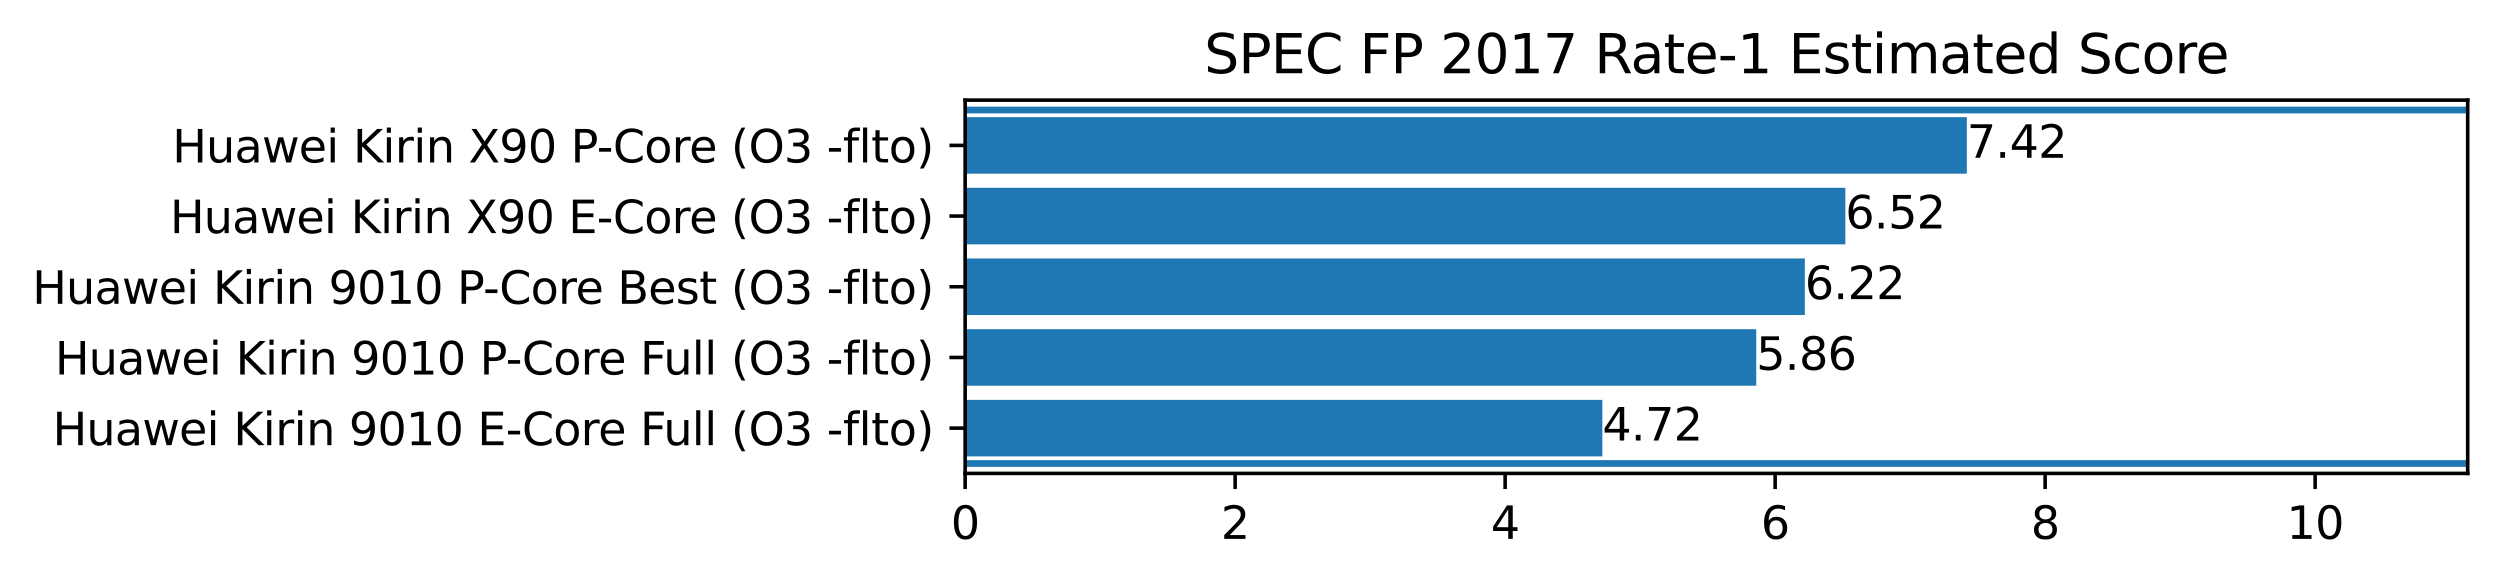 <?xml version="1.0" encoding="utf-8" standalone="no"?>
<!DOCTYPE svg PUBLIC "-//W3C//DTD SVG 1.1//EN"
  "http://www.w3.org/Graphics/SVG/1.1/DTD/svg11.dtd">
<svg xmlns:xlink="http://www.w3.org/1999/xlink" width="557.056pt" height="129.356pt" viewBox="0 0 557.056 129.356" xmlns="http://www.w3.org/2000/svg" version="1.1">
 <defs>
  <style type="text/css">*{stroke-linejoin: round; stroke-linecap: butt}</style>
 </defs>
 <g id="figure_1">
  <g id="patch_1">
   <path d="M 0 129.356 
L 557.056 129.356 
L 557.056 0 
L 0 0 
z
" style="fill: #ffffff"/>
  </g>
  <g id="axes_1">
   <g id="patch_2">
    <path d="M 215.056 105.478 
L 549.856 105.478 
L 549.856 22.318 
L 215.056 22.318 
z
" style="fill: #ffffff"/>
   </g>
   <g id="patch_3">
    <path d="M 215.056 101.698 
L 357.038 101.698 
L 357.038 89.098 
L 215.056 89.098 
z
" clip-path="url(#pf2cf6e28e8)" style="fill: #1f77b4"/>
   </g>
   <g id="patch_4">
    <path d="M 215.056 85.948 
L 391.33 85.948 
L 391.33 73.348 
L 215.056 73.348 
z
" clip-path="url(#pf2cf6e28e8)" style="fill: #1f77b4"/>
   </g>
   <g id="patch_5">
    <path d="M 215.056 70.198 
L 402.159 70.198 
L 402.159 57.598 
L 215.056 57.598 
z
" clip-path="url(#pf2cf6e28e8)" style="fill: #1f77b4"/>
   </g>
   <g id="patch_6">
    <path d="M 215.056 54.448 
L 411.183 54.448 
L 411.183 41.848 
L 215.056 41.848 
z
" clip-path="url(#pf2cf6e28e8)" style="fill: #1f77b4"/>
   </g>
   <g id="patch_7">
    <path d="M 215.056 38.698 
L 438.256 38.698 
L 438.256 26.098 
L 215.056 26.098 
z
" clip-path="url(#pf2cf6e28e8)" style="fill: #1f77b4"/>
   </g>
   <g id="matplotlib.axis_1">
    <g id="xtick_1">
     <g id="line2d_1">
      <defs>
       <path id="m37df8ea4ae" d="M 0 0 
L 0 3.5 
" style="stroke: #000000; stroke-width: 0.8"/>
      </defs>
      <g>
       <use xlink:href="#m37df8ea4ae" x="215.056" y="105.478" style="stroke: #000000; stroke-width: 0.8"/>
      </g>
     </g>
     <g id="text_1">
      <!-- 0 -->
      <g transform="translate(211.875 120.077) scale(0.1 -0.1)">
       <defs>
        <path id="DejaVuSans-30" d="M 2034 4250 
Q 1547 4250 1301 3770 
Q 1056 3291 1056 2328 
Q 1056 1369 1301 889 
Q 1547 409 2034 409 
Q 2525 409 2770 889 
Q 3016 1369 3016 2328 
Q 3016 3291 2770 3770 
Q 2525 4250 2034 4250 
z
M 2034 4750 
Q 2819 4750 3233 4129 
Q 3647 3509 3647 2328 
Q 3647 1150 3233 529 
Q 2819 -91 2034 -91 
Q 1250 -91 836 529 
Q 422 1150 422 2328 
Q 422 3509 836 4129 
Q 1250 4750 2034 4750 
z
" transform="scale(0.016)"/>
       </defs>
       <use xlink:href="#DejaVuSans-30"/>
      </g>
     </g>
    </g>
    <g id="xtick_2">
     <g id="line2d_2">
      <g>
       <use xlink:href="#m37df8ea4ae" x="275.218" y="105.478" style="stroke: #000000; stroke-width: 0.8"/>
      </g>
     </g>
     <g id="text_2">
      <!-- 2 -->
      <g transform="translate(272.037 120.077) scale(0.1 -0.1)">
       <defs>
        <path id="DejaVuSans-32" d="M 1228 531 
L 3431 531 
L 3431 0 
L 469 0 
L 469 531 
Q 828 903 1448 1529 
Q 2069 2156 2228 2338 
Q 2531 2678 2651 2914 
Q 2772 3150 2772 3378 
Q 2772 3750 2511 3984 
Q 2250 4219 1831 4219 
Q 1534 4219 1204 4116 
Q 875 4013 500 3803 
L 500 4441 
Q 881 4594 1212 4672 
Q 1544 4750 1819 4750 
Q 2544 4750 2975 4387 
Q 3406 4025 3406 3419 
Q 3406 3131 3298 2873 
Q 3191 2616 2906 2266 
Q 2828 2175 2409 1742 
Q 1991 1309 1228 531 
z
" transform="scale(0.016)"/>
       </defs>
       <use xlink:href="#DejaVuSans-32"/>
      </g>
     </g>
    </g>
    <g id="xtick_3">
     <g id="line2d_3">
      <g>
       <use xlink:href="#m37df8ea4ae" x="335.38" y="105.478" style="stroke: #000000; stroke-width: 0.8"/>
      </g>
     </g>
     <g id="text_3">
      <!-- 4 -->
      <g transform="translate(332.198 120.077) scale(0.1 -0.1)">
       <defs>
        <path id="DejaVuSans-34" d="M 2419 4116 
L 825 1625 
L 2419 1625 
L 2419 4116 
z
M 2253 4666 
L 3047 4666 
L 3047 1625 
L 3713 1625 
L 3713 1100 
L 3047 1100 
L 3047 0 
L 2419 0 
L 2419 1100 
L 313 1100 
L 313 1709 
L 2253 4666 
z
" transform="scale(0.016)"/>
       </defs>
       <use xlink:href="#DejaVuSans-34"/>
      </g>
     </g>
    </g>
    <g id="xtick_4">
     <g id="line2d_4">
      <g>
       <use xlink:href="#m37df8ea4ae" x="395.541" y="105.478" style="stroke: #000000; stroke-width: 0.8"/>
      </g>
     </g>
     <g id="text_4">
      <!-- 6 -->
      <g transform="translate(392.36 120.077) scale(0.1 -0.1)">
       <defs>
        <path id="DejaVuSans-36" d="M 2113 2584 
Q 1688 2584 1439 2293 
Q 1191 2003 1191 1497 
Q 1191 994 1439 701 
Q 1688 409 2113 409 
Q 2538 409 2786 701 
Q 3034 994 3034 1497 
Q 3034 2003 2786 2293 
Q 2538 2584 2113 2584 
z
M 3366 4563 
L 3366 3988 
Q 3128 4100 2886 4159 
Q 2644 4219 2406 4219 
Q 1781 4219 1451 3797 
Q 1122 3375 1075 2522 
Q 1259 2794 1537 2939 
Q 1816 3084 2150 3084 
Q 2853 3084 3261 2657 
Q 3669 2231 3669 1497 
Q 3669 778 3244 343 
Q 2819 -91 2113 -91 
Q 1303 -91 875 529 
Q 447 1150 447 2328 
Q 447 3434 972 4092 
Q 1497 4750 2381 4750 
Q 2619 4750 2861 4703 
Q 3103 4656 3366 4563 
z
" transform="scale(0.016)"/>
       </defs>
       <use xlink:href="#DejaVuSans-36"/>
      </g>
     </g>
    </g>
    <g id="xtick_5">
     <g id="line2d_5">
      <g>
       <use xlink:href="#m37df8ea4ae" x="455.703" y="105.478" style="stroke: #000000; stroke-width: 0.8"/>
      </g>
     </g>
     <g id="text_5">
      <!-- 8 -->
      <g transform="translate(452.522 120.077) scale(0.1 -0.1)">
       <defs>
        <path id="DejaVuSans-38" d="M 2034 2216 
Q 1584 2216 1326 1975 
Q 1069 1734 1069 1313 
Q 1069 891 1326 650 
Q 1584 409 2034 409 
Q 2484 409 2743 651 
Q 3003 894 3003 1313 
Q 3003 1734 2745 1975 
Q 2488 2216 2034 2216 
z
M 1403 2484 
Q 997 2584 770 2862 
Q 544 3141 544 3541 
Q 544 4100 942 4425 
Q 1341 4750 2034 4750 
Q 2731 4750 3128 4425 
Q 3525 4100 3525 3541 
Q 3525 3141 3298 2862 
Q 3072 2584 2669 2484 
Q 3125 2378 3379 2068 
Q 3634 1759 3634 1313 
Q 3634 634 3220 271 
Q 2806 -91 2034 -91 
Q 1263 -91 848 271 
Q 434 634 434 1313 
Q 434 1759 690 2068 
Q 947 2378 1403 2484 
z
M 1172 3481 
Q 1172 3119 1398 2916 
Q 1625 2713 2034 2713 
Q 2441 2713 2670 2916 
Q 2900 3119 2900 3481 
Q 2900 3844 2670 4047 
Q 2441 4250 2034 4250 
Q 1625 4250 1398 4047 
Q 1172 3844 1172 3481 
z
" transform="scale(0.016)"/>
       </defs>
       <use xlink:href="#DejaVuSans-38"/>
      </g>
     </g>
    </g>
    <g id="xtick_6">
     <g id="line2d_6">
      <g>
       <use xlink:href="#m37df8ea4ae" x="515.865" y="105.478" style="stroke: #000000; stroke-width: 0.8"/>
      </g>
     </g>
     <g id="text_6">
      <!-- 10 -->
      <g transform="translate(509.502 120.077) scale(0.1 -0.1)">
       <defs>
        <path id="DejaVuSans-31" d="M 794 531 
L 1825 531 
L 1825 4091 
L 703 3866 
L 703 4441 
L 1819 4666 
L 2450 4666 
L 2450 531 
L 3481 531 
L 3481 0 
L 794 0 
L 794 531 
z
" transform="scale(0.016)"/>
       </defs>
       <use xlink:href="#DejaVuSans-31"/>
       <use xlink:href="#DejaVuSans-30" transform="translate(63.623 0)"/>
      </g>
     </g>
    </g>
   </g>
   <g id="matplotlib.axis_2">
    <g id="ytick_1">
     <g id="line2d_7">
      <defs>
       <path id="mae83cc0436" d="M 0 0 
L -3.5 0 
" style="stroke: #000000; stroke-width: 0.8"/>
      </defs>
      <g>
       <use xlink:href="#mae83cc0436" x="215.056" y="95.398" style="stroke: #000000; stroke-width: 0.8"/>
      </g>
     </g>
     <g id="text_7">
      <!-- Huawei Kirin 9010 E-Core Full (O3 -flto) -->
      <g transform="translate(11.734 99.197) scale(0.1 -0.1)">
       <defs>
        <path id="DejaVuSans-48" d="M 628 4666 
L 1259 4666 
L 1259 2753 
L 3553 2753 
L 3553 4666 
L 4184 4666 
L 4184 0 
L 3553 0 
L 3553 2222 
L 1259 2222 
L 1259 0 
L 628 0 
L 628 4666 
z
" transform="scale(0.016)"/>
        <path id="DejaVuSans-75" d="M 544 1381 
L 544 3500 
L 1119 3500 
L 1119 1403 
Q 1119 906 1312 657 
Q 1506 409 1894 409 
Q 2359 409 2629 706 
Q 2900 1003 2900 1516 
L 2900 3500 
L 3475 3500 
L 3475 0 
L 2900 0 
L 2900 538 
Q 2691 219 2414 64 
Q 2138 -91 1772 -91 
Q 1169 -91 856 284 
Q 544 659 544 1381 
z
M 1991 3584 
L 1991 3584 
z
" transform="scale(0.016)"/>
        <path id="DejaVuSans-61" d="M 2194 1759 
Q 1497 1759 1228 1600 
Q 959 1441 959 1056 
Q 959 750 1161 570 
Q 1363 391 1709 391 
Q 2188 391 2477 730 
Q 2766 1069 2766 1631 
L 2766 1759 
L 2194 1759 
z
M 3341 1997 
L 3341 0 
L 2766 0 
L 2766 531 
Q 2569 213 2275 61 
Q 1981 -91 1556 -91 
Q 1019 -91 701 211 
Q 384 513 384 1019 
Q 384 1609 779 1909 
Q 1175 2209 1959 2209 
L 2766 2209 
L 2766 2266 
Q 2766 2663 2505 2880 
Q 2244 3097 1772 3097 
Q 1472 3097 1187 3025 
Q 903 2953 641 2809 
L 641 3341 
Q 956 3463 1253 3523 
Q 1550 3584 1831 3584 
Q 2591 3584 2966 3190 
Q 3341 2797 3341 1997 
z
" transform="scale(0.016)"/>
        <path id="DejaVuSans-77" d="M 269 3500 
L 844 3500 
L 1563 769 
L 2278 3500 
L 2956 3500 
L 3675 769 
L 4391 3500 
L 4966 3500 
L 4050 0 
L 3372 0 
L 2619 2869 
L 1863 0 
L 1184 0 
L 269 3500 
z
" transform="scale(0.016)"/>
        <path id="DejaVuSans-65" d="M 3597 1894 
L 3597 1613 
L 953 1613 
Q 991 1019 1311 708 
Q 1631 397 2203 397 
Q 2534 397 2845 478 
Q 3156 559 3463 722 
L 3463 178 
Q 3153 47 2828 -22 
Q 2503 -91 2169 -91 
Q 1331 -91 842 396 
Q 353 884 353 1716 
Q 353 2575 817 3079 
Q 1281 3584 2069 3584 
Q 2775 3584 3186 3129 
Q 3597 2675 3597 1894 
z
M 3022 2063 
Q 3016 2534 2758 2815 
Q 2500 3097 2075 3097 
Q 1594 3097 1305 2825 
Q 1016 2553 972 2059 
L 3022 2063 
z
" transform="scale(0.016)"/>
        <path id="DejaVuSans-69" d="M 603 3500 
L 1178 3500 
L 1178 0 
L 603 0 
L 603 3500 
z
M 603 4863 
L 1178 4863 
L 1178 4134 
L 603 4134 
L 603 4863 
z
" transform="scale(0.016)"/>
        <path id="DejaVuSans-20" transform="scale(0.016)"/>
        <path id="DejaVuSans-4b" d="M 628 4666 
L 1259 4666 
L 1259 2694 
L 3353 4666 
L 4166 4666 
L 1850 2491 
L 4331 0 
L 3500 0 
L 1259 2247 
L 1259 0 
L 628 0 
L 628 4666 
z
" transform="scale(0.016)"/>
        <path id="DejaVuSans-72" d="M 2631 2963 
Q 2534 3019 2420 3045 
Q 2306 3072 2169 3072 
Q 1681 3072 1420 2755 
Q 1159 2438 1159 1844 
L 1159 0 
L 581 0 
L 581 3500 
L 1159 3500 
L 1159 2956 
Q 1341 3275 1631 3429 
Q 1922 3584 2338 3584 
Q 2397 3584 2469 3576 
Q 2541 3569 2628 3553 
L 2631 2963 
z
" transform="scale(0.016)"/>
        <path id="DejaVuSans-6e" d="M 3513 2113 
L 3513 0 
L 2938 0 
L 2938 2094 
Q 2938 2591 2744 2837 
Q 2550 3084 2163 3084 
Q 1697 3084 1428 2787 
Q 1159 2491 1159 1978 
L 1159 0 
L 581 0 
L 581 3500 
L 1159 3500 
L 1159 2956 
Q 1366 3272 1645 3428 
Q 1925 3584 2291 3584 
Q 2894 3584 3203 3211 
Q 3513 2838 3513 2113 
z
" transform="scale(0.016)"/>
        <path id="DejaVuSans-39" d="M 703 97 
L 703 672 
Q 941 559 1184 500 
Q 1428 441 1663 441 
Q 2288 441 2617 861 
Q 2947 1281 2994 2138 
Q 2813 1869 2534 1725 
Q 2256 1581 1919 1581 
Q 1219 1581 811 2004 
Q 403 2428 403 3163 
Q 403 3881 828 4315 
Q 1253 4750 1959 4750 
Q 2769 4750 3195 4129 
Q 3622 3509 3622 2328 
Q 3622 1225 3098 567 
Q 2575 -91 1691 -91 
Q 1453 -91 1209 -44 
Q 966 3 703 97 
z
M 1959 2075 
Q 2384 2075 2632 2365 
Q 2881 2656 2881 3163 
Q 2881 3666 2632 3958 
Q 2384 4250 1959 4250 
Q 1534 4250 1286 3958 
Q 1038 3666 1038 3163 
Q 1038 2656 1286 2365 
Q 1534 2075 1959 2075 
z
" transform="scale(0.016)"/>
        <path id="DejaVuSans-45" d="M 628 4666 
L 3578 4666 
L 3578 4134 
L 1259 4134 
L 1259 2753 
L 3481 2753 
L 3481 2222 
L 1259 2222 
L 1259 531 
L 3634 531 
L 3634 0 
L 628 0 
L 628 4666 
z
" transform="scale(0.016)"/>
        <path id="DejaVuSans-2d" d="M 313 2009 
L 1997 2009 
L 1997 1497 
L 313 1497 
L 313 2009 
z
" transform="scale(0.016)"/>
        <path id="DejaVuSans-43" d="M 4122 4306 
L 4122 3641 
Q 3803 3938 3442 4084 
Q 3081 4231 2675 4231 
Q 1875 4231 1450 3742 
Q 1025 3253 1025 2328 
Q 1025 1406 1450 917 
Q 1875 428 2675 428 
Q 3081 428 3442 575 
Q 3803 722 4122 1019 
L 4122 359 
Q 3791 134 3420 21 
Q 3050 -91 2638 -91 
Q 1578 -91 968 557 
Q 359 1206 359 2328 
Q 359 3453 968 4101 
Q 1578 4750 2638 4750 
Q 3056 4750 3426 4639 
Q 3797 4528 4122 4306 
z
" transform="scale(0.016)"/>
        <path id="DejaVuSans-6f" d="M 1959 3097 
Q 1497 3097 1228 2736 
Q 959 2375 959 1747 
Q 959 1119 1226 758 
Q 1494 397 1959 397 
Q 2419 397 2687 759 
Q 2956 1122 2956 1747 
Q 2956 2369 2687 2733 
Q 2419 3097 1959 3097 
z
M 1959 3584 
Q 2709 3584 3137 3096 
Q 3566 2609 3566 1747 
Q 3566 888 3137 398 
Q 2709 -91 1959 -91 
Q 1206 -91 779 398 
Q 353 888 353 1747 
Q 353 2609 779 3096 
Q 1206 3584 1959 3584 
z
" transform="scale(0.016)"/>
        <path id="DejaVuSans-46" d="M 628 4666 
L 3309 4666 
L 3309 4134 
L 1259 4134 
L 1259 2759 
L 3109 2759 
L 3109 2228 
L 1259 2228 
L 1259 0 
L 628 0 
L 628 4666 
z
" transform="scale(0.016)"/>
        <path id="DejaVuSans-6c" d="M 603 4863 
L 1178 4863 
L 1178 0 
L 603 0 
L 603 4863 
z
" transform="scale(0.016)"/>
        <path id="DejaVuSans-28" d="M 1984 4856 
Q 1566 4138 1362 3434 
Q 1159 2731 1159 2009 
Q 1159 1288 1364 580 
Q 1569 -128 1984 -844 
L 1484 -844 
Q 1016 -109 783 600 
Q 550 1309 550 2009 
Q 550 2706 781 3412 
Q 1013 4119 1484 4856 
L 1984 4856 
z
" transform="scale(0.016)"/>
        <path id="DejaVuSans-4f" d="M 2522 4238 
Q 1834 4238 1429 3725 
Q 1025 3213 1025 2328 
Q 1025 1447 1429 934 
Q 1834 422 2522 422 
Q 3209 422 3611 934 
Q 4013 1447 4013 2328 
Q 4013 3213 3611 3725 
Q 3209 4238 2522 4238 
z
M 2522 4750 
Q 3503 4750 4090 4092 
Q 4678 3434 4678 2328 
Q 4678 1225 4090 567 
Q 3503 -91 2522 -91 
Q 1538 -91 948 565 
Q 359 1222 359 2328 
Q 359 3434 948 4092 
Q 1538 4750 2522 4750 
z
" transform="scale(0.016)"/>
        <path id="DejaVuSans-33" d="M 2597 2516 
Q 3050 2419 3304 2112 
Q 3559 1806 3559 1356 
Q 3559 666 3084 287 
Q 2609 -91 1734 -91 
Q 1441 -91 1130 -33 
Q 819 25 488 141 
L 488 750 
Q 750 597 1062 519 
Q 1375 441 1716 441 
Q 2309 441 2620 675 
Q 2931 909 2931 1356 
Q 2931 1769 2642 2001 
Q 2353 2234 1838 2234 
L 1294 2234 
L 1294 2753 
L 1863 2753 
Q 2328 2753 2575 2939 
Q 2822 3125 2822 3475 
Q 2822 3834 2567 4026 
Q 2313 4219 1838 4219 
Q 1578 4219 1281 4162 
Q 984 4106 628 3988 
L 628 4550 
Q 988 4650 1302 4700 
Q 1616 4750 1894 4750 
Q 2613 4750 3031 4423 
Q 3450 4097 3450 3541 
Q 3450 3153 3228 2886 
Q 3006 2619 2597 2516 
z
" transform="scale(0.016)"/>
        <path id="DejaVuSans-66" d="M 2375 4863 
L 2375 4384 
L 1825 4384 
Q 1516 4384 1395 4259 
Q 1275 4134 1275 3809 
L 1275 3500 
L 2222 3500 
L 2222 3053 
L 1275 3053 
L 1275 0 
L 697 0 
L 697 3053 
L 147 3053 
L 147 3500 
L 697 3500 
L 697 3744 
Q 697 4328 969 4595 
Q 1241 4863 1831 4863 
L 2375 4863 
z
" transform="scale(0.016)"/>
        <path id="DejaVuSans-74" d="M 1172 4494 
L 1172 3500 
L 2356 3500 
L 2356 3053 
L 1172 3053 
L 1172 1153 
Q 1172 725 1289 603 
Q 1406 481 1766 481 
L 2356 481 
L 2356 0 
L 1766 0 
Q 1100 0 847 248 
Q 594 497 594 1153 
L 594 3053 
L 172 3053 
L 172 3500 
L 594 3500 
L 594 4494 
L 1172 4494 
z
" transform="scale(0.016)"/>
        <path id="DejaVuSans-29" d="M 513 4856 
L 1013 4856 
Q 1481 4119 1714 3412 
Q 1947 2706 1947 2009 
Q 1947 1309 1714 600 
Q 1481 -109 1013 -844 
L 513 -844 
Q 928 -128 1133 580 
Q 1338 1288 1338 2009 
Q 1338 2731 1133 3434 
Q 928 4138 513 4856 
z
" transform="scale(0.016)"/>
       </defs>
       <use xlink:href="#DejaVuSans-48"/>
       <use xlink:href="#DejaVuSans-75" transform="translate(75.195 0)"/>
       <use xlink:href="#DejaVuSans-61" transform="translate(138.574 0)"/>
       <use xlink:href="#DejaVuSans-77" transform="translate(199.854 0)"/>
       <use xlink:href="#DejaVuSans-65" transform="translate(281.641 0)"/>
       <use xlink:href="#DejaVuSans-69" transform="translate(343.164 0)"/>
       <use xlink:href="#DejaVuSans-20" transform="translate(370.947 0)"/>
       <use xlink:href="#DejaVuSans-4b" transform="translate(402.734 0)"/>
       <use xlink:href="#DejaVuSans-69" transform="translate(468.311 0)"/>
       <use xlink:href="#DejaVuSans-72" transform="translate(496.094 0)"/>
       <use xlink:href="#DejaVuSans-69" transform="translate(537.207 0)"/>
       <use xlink:href="#DejaVuSans-6e" transform="translate(564.99 0)"/>
       <use xlink:href="#DejaVuSans-20" transform="translate(628.369 0)"/>
       <use xlink:href="#DejaVuSans-39" transform="translate(660.156 0)"/>
       <use xlink:href="#DejaVuSans-30" transform="translate(723.779 0)"/>
       <use xlink:href="#DejaVuSans-31" transform="translate(787.402 0)"/>
       <use xlink:href="#DejaVuSans-30" transform="translate(851.025 0)"/>
       <use xlink:href="#DejaVuSans-20" transform="translate(914.648 0)"/>
       <use xlink:href="#DejaVuSans-45" transform="translate(946.436 0)"/>
       <use xlink:href="#DejaVuSans-2d" transform="translate(1009.619 0)"/>
       <use xlink:href="#DejaVuSans-43" transform="translate(1045.703 0)"/>
       <use xlink:href="#DejaVuSans-6f" transform="translate(1115.527 0)"/>
       <use xlink:href="#DejaVuSans-72" transform="translate(1176.709 0)"/>
       <use xlink:href="#DejaVuSans-65" transform="translate(1215.572 0)"/>
       <use xlink:href="#DejaVuSans-20" transform="translate(1277.096 0)"/>
       <use xlink:href="#DejaVuSans-46" transform="translate(1308.883 0)"/>
       <use xlink:href="#DejaVuSans-75" transform="translate(1360.902 0)"/>
       <use xlink:href="#DejaVuSans-6c" transform="translate(1424.281 0)"/>
       <use xlink:href="#DejaVuSans-6c" transform="translate(1452.064 0)"/>
       <use xlink:href="#DejaVuSans-20" transform="translate(1479.848 0)"/>
       <use xlink:href="#DejaVuSans-28" transform="translate(1511.635 0)"/>
       <use xlink:href="#DejaVuSans-4f" transform="translate(1550.648 0)"/>
       <use xlink:href="#DejaVuSans-33" transform="translate(1629.359 0)"/>
       <use xlink:href="#DejaVuSans-20" transform="translate(1692.982 0)"/>
       <use xlink:href="#DejaVuSans-2d" transform="translate(1724.77 0)"/>
       <use xlink:href="#DejaVuSans-66" transform="translate(1760.854 0)"/>
       <use xlink:href="#DejaVuSans-6c" transform="translate(1796.059 0)"/>
       <use xlink:href="#DejaVuSans-74" transform="translate(1823.842 0)"/>
       <use xlink:href="#DejaVuSans-6f" transform="translate(1863.051 0)"/>
       <use xlink:href="#DejaVuSans-29" transform="translate(1924.232 0)"/>
      </g>
     </g>
    </g>
    <g id="ytick_2">
     <g id="line2d_8">
      <g>
       <use xlink:href="#mae83cc0436" x="215.056" y="79.648" style="stroke: #000000; stroke-width: 0.8"/>
      </g>
     </g>
     <g id="text_8">
      <!-- Huawei Kirin 9010 P-Core Full (O3 -flto) -->
      <g transform="translate(12.248 83.447) scale(0.1 -0.1)">
       <defs>
        <path id="DejaVuSans-50" d="M 1259 4147 
L 1259 2394 
L 2053 2394 
Q 2494 2394 2734 2622 
Q 2975 2850 2975 3272 
Q 2975 3691 2734 3919 
Q 2494 4147 2053 4147 
L 1259 4147 
z
M 628 4666 
L 2053 4666 
Q 2838 4666 3239 4311 
Q 3641 3956 3641 3272 
Q 3641 2581 3239 2228 
Q 2838 1875 2053 1875 
L 1259 1875 
L 1259 0 
L 628 0 
L 628 4666 
z
" transform="scale(0.016)"/>
       </defs>
       <use xlink:href="#DejaVuSans-48"/>
       <use xlink:href="#DejaVuSans-75" transform="translate(75.195 0)"/>
       <use xlink:href="#DejaVuSans-61" transform="translate(138.574 0)"/>
       <use xlink:href="#DejaVuSans-77" transform="translate(199.854 0)"/>
       <use xlink:href="#DejaVuSans-65" transform="translate(281.641 0)"/>
       <use xlink:href="#DejaVuSans-69" transform="translate(343.164 0)"/>
       <use xlink:href="#DejaVuSans-20" transform="translate(370.947 0)"/>
       <use xlink:href="#DejaVuSans-4b" transform="translate(402.734 0)"/>
       <use xlink:href="#DejaVuSans-69" transform="translate(468.311 0)"/>
       <use xlink:href="#DejaVuSans-72" transform="translate(496.094 0)"/>
       <use xlink:href="#DejaVuSans-69" transform="translate(537.207 0)"/>
       <use xlink:href="#DejaVuSans-6e" transform="translate(564.99 0)"/>
       <use xlink:href="#DejaVuSans-20" transform="translate(628.369 0)"/>
       <use xlink:href="#DejaVuSans-39" transform="translate(660.156 0)"/>
       <use xlink:href="#DejaVuSans-30" transform="translate(723.779 0)"/>
       <use xlink:href="#DejaVuSans-31" transform="translate(787.402 0)"/>
       <use xlink:href="#DejaVuSans-30" transform="translate(851.025 0)"/>
       <use xlink:href="#DejaVuSans-20" transform="translate(914.648 0)"/>
       <use xlink:href="#DejaVuSans-50" transform="translate(946.436 0)"/>
       <use xlink:href="#DejaVuSans-2d" transform="translate(1004.488 0)"/>
       <use xlink:href="#DejaVuSans-43" transform="translate(1040.572 0)"/>
       <use xlink:href="#DejaVuSans-6f" transform="translate(1110.396 0)"/>
       <use xlink:href="#DejaVuSans-72" transform="translate(1171.578 0)"/>
       <use xlink:href="#DejaVuSans-65" transform="translate(1210.441 0)"/>
       <use xlink:href="#DejaVuSans-20" transform="translate(1271.965 0)"/>
       <use xlink:href="#DejaVuSans-46" transform="translate(1303.752 0)"/>
       <use xlink:href="#DejaVuSans-75" transform="translate(1355.771 0)"/>
       <use xlink:href="#DejaVuSans-6c" transform="translate(1419.15 0)"/>
       <use xlink:href="#DejaVuSans-6c" transform="translate(1446.934 0)"/>
       <use xlink:href="#DejaVuSans-20" transform="translate(1474.717 0)"/>
       <use xlink:href="#DejaVuSans-28" transform="translate(1506.504 0)"/>
       <use xlink:href="#DejaVuSans-4f" transform="translate(1545.518 0)"/>
       <use xlink:href="#DejaVuSans-33" transform="translate(1624.229 0)"/>
       <use xlink:href="#DejaVuSans-20" transform="translate(1687.852 0)"/>
       <use xlink:href="#DejaVuSans-2d" transform="translate(1719.639 0)"/>
       <use xlink:href="#DejaVuSans-66" transform="translate(1755.723 0)"/>
       <use xlink:href="#DejaVuSans-6c" transform="translate(1790.928 0)"/>
       <use xlink:href="#DejaVuSans-74" transform="translate(1818.711 0)"/>
       <use xlink:href="#DejaVuSans-6f" transform="translate(1857.92 0)"/>
       <use xlink:href="#DejaVuSans-29" transform="translate(1919.102 0)"/>
      </g>
     </g>
    </g>
    <g id="ytick_3">
     <g id="line2d_9">
      <g>
       <use xlink:href="#mae83cc0436" x="215.056" y="63.898" style="stroke: #000000; stroke-width: 0.8"/>
      </g>
     </g>
     <g id="text_9">
      <!-- Huawei Kirin 9010 P-Core Best (O3 -flto) -->
      <g transform="translate(7.2 67.697) scale(0.1 -0.1)">
       <defs>
        <path id="DejaVuSans-42" d="M 1259 2228 
L 1259 519 
L 2272 519 
Q 2781 519 3026 730 
Q 3272 941 3272 1375 
Q 3272 1813 3026 2020 
Q 2781 2228 2272 2228 
L 1259 2228 
z
M 1259 4147 
L 1259 2741 
L 2194 2741 
Q 2656 2741 2882 2914 
Q 3109 3088 3109 3444 
Q 3109 3797 2882 3972 
Q 2656 4147 2194 4147 
L 1259 4147 
z
M 628 4666 
L 2241 4666 
Q 2963 4666 3353 4366 
Q 3744 4066 3744 3513 
Q 3744 3084 3544 2831 
Q 3344 2578 2956 2516 
Q 3422 2416 3680 2098 
Q 3938 1781 3938 1306 
Q 3938 681 3513 340 
Q 3088 0 2303 0 
L 628 0 
L 628 4666 
z
" transform="scale(0.016)"/>
        <path id="DejaVuSans-73" d="M 2834 3397 
L 2834 2853 
Q 2591 2978 2328 3040 
Q 2066 3103 1784 3103 
Q 1356 3103 1142 2972 
Q 928 2841 928 2578 
Q 928 2378 1081 2264 
Q 1234 2150 1697 2047 
L 1894 2003 
Q 2506 1872 2764 1633 
Q 3022 1394 3022 966 
Q 3022 478 2636 193 
Q 2250 -91 1575 -91 
Q 1294 -91 989 -36 
Q 684 19 347 128 
L 347 722 
Q 666 556 975 473 
Q 1284 391 1588 391 
Q 1994 391 2212 530 
Q 2431 669 2431 922 
Q 2431 1156 2273 1281 
Q 2116 1406 1581 1522 
L 1381 1569 
Q 847 1681 609 1914 
Q 372 2147 372 2553 
Q 372 3047 722 3315 
Q 1072 3584 1716 3584 
Q 2034 3584 2315 3537 
Q 2597 3491 2834 3397 
z
" transform="scale(0.016)"/>
       </defs>
       <use xlink:href="#DejaVuSans-48"/>
       <use xlink:href="#DejaVuSans-75" transform="translate(75.195 0)"/>
       <use xlink:href="#DejaVuSans-61" transform="translate(138.574 0)"/>
       <use xlink:href="#DejaVuSans-77" transform="translate(199.854 0)"/>
       <use xlink:href="#DejaVuSans-65" transform="translate(281.641 0)"/>
       <use xlink:href="#DejaVuSans-69" transform="translate(343.164 0)"/>
       <use xlink:href="#DejaVuSans-20" transform="translate(370.947 0)"/>
       <use xlink:href="#DejaVuSans-4b" transform="translate(402.734 0)"/>
       <use xlink:href="#DejaVuSans-69" transform="translate(468.311 0)"/>
       <use xlink:href="#DejaVuSans-72" transform="translate(496.094 0)"/>
       <use xlink:href="#DejaVuSans-69" transform="translate(537.207 0)"/>
       <use xlink:href="#DejaVuSans-6e" transform="translate(564.99 0)"/>
       <use xlink:href="#DejaVuSans-20" transform="translate(628.369 0)"/>
       <use xlink:href="#DejaVuSans-39" transform="translate(660.156 0)"/>
       <use xlink:href="#DejaVuSans-30" transform="translate(723.779 0)"/>
       <use xlink:href="#DejaVuSans-31" transform="translate(787.402 0)"/>
       <use xlink:href="#DejaVuSans-30" transform="translate(851.025 0)"/>
       <use xlink:href="#DejaVuSans-20" transform="translate(914.648 0)"/>
       <use xlink:href="#DejaVuSans-50" transform="translate(946.436 0)"/>
       <use xlink:href="#DejaVuSans-2d" transform="translate(1004.488 0)"/>
       <use xlink:href="#DejaVuSans-43" transform="translate(1040.572 0)"/>
       <use xlink:href="#DejaVuSans-6f" transform="translate(1110.396 0)"/>
       <use xlink:href="#DejaVuSans-72" transform="translate(1171.578 0)"/>
       <use xlink:href="#DejaVuSans-65" transform="translate(1210.441 0)"/>
       <use xlink:href="#DejaVuSans-20" transform="translate(1271.965 0)"/>
       <use xlink:href="#DejaVuSans-42" transform="translate(1303.752 0)"/>
       <use xlink:href="#DejaVuSans-65" transform="translate(1372.355 0)"/>
       <use xlink:href="#DejaVuSans-73" transform="translate(1433.879 0)"/>
       <use xlink:href="#DejaVuSans-74" transform="translate(1485.979 0)"/>
       <use xlink:href="#DejaVuSans-20" transform="translate(1525.188 0)"/>
       <use xlink:href="#DejaVuSans-28" transform="translate(1556.975 0)"/>
       <use xlink:href="#DejaVuSans-4f" transform="translate(1595.988 0)"/>
       <use xlink:href="#DejaVuSans-33" transform="translate(1674.699 0)"/>
       <use xlink:href="#DejaVuSans-20" transform="translate(1738.322 0)"/>
       <use xlink:href="#DejaVuSans-2d" transform="translate(1770.109 0)"/>
       <use xlink:href="#DejaVuSans-66" transform="translate(1806.193 0)"/>
       <use xlink:href="#DejaVuSans-6c" transform="translate(1841.398 0)"/>
       <use xlink:href="#DejaVuSans-74" transform="translate(1869.182 0)"/>
       <use xlink:href="#DejaVuSans-6f" transform="translate(1908.391 0)"/>
       <use xlink:href="#DejaVuSans-29" transform="translate(1969.572 0)"/>
      </g>
     </g>
    </g>
    <g id="ytick_4">
     <g id="line2d_10">
      <g>
       <use xlink:href="#mae83cc0436" x="215.056" y="48.148" style="stroke: #000000; stroke-width: 0.8"/>
      </g>
     </g>
     <g id="text_10">
      <!-- Huawei Kirin X90 E-Core (O3 -flto) -->
      <g transform="translate(37.883 51.947) scale(0.1 -0.1)">
       <defs>
        <path id="DejaVuSans-58" d="M 403 4666 
L 1081 4666 
L 2241 2931 
L 3406 4666 
L 4084 4666 
L 2584 2425 
L 4184 0 
L 3506 0 
L 2194 1984 
L 872 0 
L 191 0 
L 1856 2491 
L 403 4666 
z
" transform="scale(0.016)"/>
       </defs>
       <use xlink:href="#DejaVuSans-48"/>
       <use xlink:href="#DejaVuSans-75" transform="translate(75.195 0)"/>
       <use xlink:href="#DejaVuSans-61" transform="translate(138.574 0)"/>
       <use xlink:href="#DejaVuSans-77" transform="translate(199.854 0)"/>
       <use xlink:href="#DejaVuSans-65" transform="translate(281.641 0)"/>
       <use xlink:href="#DejaVuSans-69" transform="translate(343.164 0)"/>
       <use xlink:href="#DejaVuSans-20" transform="translate(370.947 0)"/>
       <use xlink:href="#DejaVuSans-4b" transform="translate(402.734 0)"/>
       <use xlink:href="#DejaVuSans-69" transform="translate(468.311 0)"/>
       <use xlink:href="#DejaVuSans-72" transform="translate(496.094 0)"/>
       <use xlink:href="#DejaVuSans-69" transform="translate(537.207 0)"/>
       <use xlink:href="#DejaVuSans-6e" transform="translate(564.99 0)"/>
       <use xlink:href="#DejaVuSans-20" transform="translate(628.369 0)"/>
       <use xlink:href="#DejaVuSans-58" transform="translate(660.156 0)"/>
       <use xlink:href="#DejaVuSans-39" transform="translate(728.662 0)"/>
       <use xlink:href="#DejaVuSans-30" transform="translate(792.285 0)"/>
       <use xlink:href="#DejaVuSans-20" transform="translate(855.908 0)"/>
       <use xlink:href="#DejaVuSans-45" transform="translate(887.695 0)"/>
       <use xlink:href="#DejaVuSans-2d" transform="translate(950.879 0)"/>
       <use xlink:href="#DejaVuSans-43" transform="translate(986.963 0)"/>
       <use xlink:href="#DejaVuSans-6f" transform="translate(1056.787 0)"/>
       <use xlink:href="#DejaVuSans-72" transform="translate(1117.969 0)"/>
       <use xlink:href="#DejaVuSans-65" transform="translate(1156.832 0)"/>
       <use xlink:href="#DejaVuSans-20" transform="translate(1218.355 0)"/>
       <use xlink:href="#DejaVuSans-28" transform="translate(1250.143 0)"/>
       <use xlink:href="#DejaVuSans-4f" transform="translate(1289.156 0)"/>
       <use xlink:href="#DejaVuSans-33" transform="translate(1367.867 0)"/>
       <use xlink:href="#DejaVuSans-20" transform="translate(1431.49 0)"/>
       <use xlink:href="#DejaVuSans-2d" transform="translate(1463.277 0)"/>
       <use xlink:href="#DejaVuSans-66" transform="translate(1499.361 0)"/>
       <use xlink:href="#DejaVuSans-6c" transform="translate(1534.566 0)"/>
       <use xlink:href="#DejaVuSans-74" transform="translate(1562.35 0)"/>
       <use xlink:href="#DejaVuSans-6f" transform="translate(1601.559 0)"/>
       <use xlink:href="#DejaVuSans-29" transform="translate(1662.74 0)"/>
      </g>
     </g>
    </g>
    <g id="ytick_5">
     <g id="line2d_11">
      <g>
       <use xlink:href="#mae83cc0436" x="215.056" y="32.398" style="stroke: #000000; stroke-width: 0.8"/>
      </g>
     </g>
     <g id="text_11">
      <!-- Huawei Kirin X90 P-Core (O3 -flto) -->
      <g transform="translate(38.397 36.197) scale(0.1 -0.1)">
       <use xlink:href="#DejaVuSans-48"/>
       <use xlink:href="#DejaVuSans-75" transform="translate(75.195 0)"/>
       <use xlink:href="#DejaVuSans-61" transform="translate(138.574 0)"/>
       <use xlink:href="#DejaVuSans-77" transform="translate(199.854 0)"/>
       <use xlink:href="#DejaVuSans-65" transform="translate(281.641 0)"/>
       <use xlink:href="#DejaVuSans-69" transform="translate(343.164 0)"/>
       <use xlink:href="#DejaVuSans-20" transform="translate(370.947 0)"/>
       <use xlink:href="#DejaVuSans-4b" transform="translate(402.734 0)"/>
       <use xlink:href="#DejaVuSans-69" transform="translate(468.311 0)"/>
       <use xlink:href="#DejaVuSans-72" transform="translate(496.094 0)"/>
       <use xlink:href="#DejaVuSans-69" transform="translate(537.207 0)"/>
       <use xlink:href="#DejaVuSans-6e" transform="translate(564.99 0)"/>
       <use xlink:href="#DejaVuSans-20" transform="translate(628.369 0)"/>
       <use xlink:href="#DejaVuSans-58" transform="translate(660.156 0)"/>
       <use xlink:href="#DejaVuSans-39" transform="translate(728.662 0)"/>
       <use xlink:href="#DejaVuSans-30" transform="translate(792.285 0)"/>
       <use xlink:href="#DejaVuSans-20" transform="translate(855.908 0)"/>
       <use xlink:href="#DejaVuSans-50" transform="translate(887.695 0)"/>
       <use xlink:href="#DejaVuSans-2d" transform="translate(945.748 0)"/>
       <use xlink:href="#DejaVuSans-43" transform="translate(981.832 0)"/>
       <use xlink:href="#DejaVuSans-6f" transform="translate(1051.656 0)"/>
       <use xlink:href="#DejaVuSans-72" transform="translate(1112.838 0)"/>
       <use xlink:href="#DejaVuSans-65" transform="translate(1151.701 0)"/>
       <use xlink:href="#DejaVuSans-20" transform="translate(1213.225 0)"/>
       <use xlink:href="#DejaVuSans-28" transform="translate(1245.012 0)"/>
       <use xlink:href="#DejaVuSans-4f" transform="translate(1284.025 0)"/>
       <use xlink:href="#DejaVuSans-33" transform="translate(1362.736 0)"/>
       <use xlink:href="#DejaVuSans-20" transform="translate(1426.359 0)"/>
       <use xlink:href="#DejaVuSans-2d" transform="translate(1458.146 0)"/>
       <use xlink:href="#DejaVuSans-66" transform="translate(1494.23 0)"/>
       <use xlink:href="#DejaVuSans-6c" transform="translate(1529.436 0)"/>
       <use xlink:href="#DejaVuSans-74" transform="translate(1557.219 0)"/>
       <use xlink:href="#DejaVuSans-6f" transform="translate(1596.428 0)"/>
       <use xlink:href="#DejaVuSans-29" transform="translate(1657.609 0)"/>
      </g>
     </g>
    </g>
   </g>
   <g id="line2d_12">
    <path d="M 215.056 103.273 
L 549.856 103.273 
" clip-path="url(#pf2cf6e28e8)" style="fill: none; stroke: #1f77b4; stroke-width: 1.5; stroke-linecap: square"/>
   </g>
   <g id="line2d_13">
    <path d="M 215.056 24.523 
L 549.856 24.523 
" clip-path="url(#pf2cf6e28e8)" style="fill: none; stroke: #1f77b4; stroke-width: 1.5; stroke-linecap: square"/>
   </g>
   <g id="patch_8">
    <path d="M 215.056 105.478 
L 215.056 22.318 
" style="fill: none; stroke: #000000; stroke-width: 0.8; stroke-linejoin: miter; stroke-linecap: square"/>
   </g>
   <g id="patch_9">
    <path d="M 549.856 105.478 
L 549.856 22.318 
" style="fill: none; stroke: #000000; stroke-width: 0.8; stroke-linejoin: miter; stroke-linecap: square"/>
   </g>
   <g id="patch_10">
    <path d="M 215.056 105.478 
L 549.856 105.478 
" style="fill: none; stroke: #000000; stroke-width: 0.8; stroke-linejoin: miter; stroke-linecap: square"/>
   </g>
   <g id="patch_11">
    <path d="M 215.056 22.318 
L 549.856 22.318 
" style="fill: none; stroke: #000000; stroke-width: 0.8; stroke-linejoin: miter; stroke-linecap: square"/>
   </g>
   <g id="text_12">
    <!-- 4.72 -->
    <g transform="translate(357.038 98.157) scale(0.1 -0.1)">
     <defs>
      <path id="DejaVuSans-2e" d="M 684 794 
L 1344 794 
L 1344 0 
L 684 0 
L 684 794 
z
" transform="scale(0.016)"/>
      <path id="DejaVuSans-37" d="M 525 4666 
L 3525 4666 
L 3525 4397 
L 1831 0 
L 1172 0 
L 2766 4134 
L 525 4134 
L 525 4666 
z
" transform="scale(0.016)"/>
     </defs>
     <use xlink:href="#DejaVuSans-34"/>
     <use xlink:href="#DejaVuSans-2e" transform="translate(63.623 0)"/>
     <use xlink:href="#DejaVuSans-37" transform="translate(95.41 0)"/>
     <use xlink:href="#DejaVuSans-32" transform="translate(159.033 0)"/>
    </g>
   </g>
   <g id="text_13">
    <!-- 5.86 -->
    <g transform="translate(391.33 82.407) scale(0.1 -0.1)">
     <defs>
      <path id="DejaVuSans-35" d="M 691 4666 
L 3169 4666 
L 3169 4134 
L 1269 4134 
L 1269 2991 
Q 1406 3038 1543 3061 
Q 1681 3084 1819 3084 
Q 2600 3084 3056 2656 
Q 3513 2228 3513 1497 
Q 3513 744 3044 326 
Q 2575 -91 1722 -91 
Q 1428 -91 1123 -41 
Q 819 9 494 109 
L 494 744 
Q 775 591 1075 516 
Q 1375 441 1709 441 
Q 2250 441 2565 725 
Q 2881 1009 2881 1497 
Q 2881 1984 2565 2268 
Q 2250 2553 1709 2553 
Q 1456 2553 1204 2497 
Q 953 2441 691 2322 
L 691 4666 
z
" transform="scale(0.016)"/>
     </defs>
     <use xlink:href="#DejaVuSans-35"/>
     <use xlink:href="#DejaVuSans-2e" transform="translate(63.623 0)"/>
     <use xlink:href="#DejaVuSans-38" transform="translate(95.41 0)"/>
     <use xlink:href="#DejaVuSans-36" transform="translate(159.033 0)"/>
    </g>
   </g>
   <g id="text_14">
    <!-- 6.22 -->
    <g transform="translate(402.159 66.657) scale(0.1 -0.1)">
     <use xlink:href="#DejaVuSans-36"/>
     <use xlink:href="#DejaVuSans-2e" transform="translate(63.623 0)"/>
     <use xlink:href="#DejaVuSans-32" transform="translate(95.41 0)"/>
     <use xlink:href="#DejaVuSans-32" transform="translate(159.033 0)"/>
    </g>
   </g>
   <g id="text_15">
    <!-- 6.52 -->
    <g transform="translate(411.183 50.907) scale(0.1 -0.1)">
     <use xlink:href="#DejaVuSans-36"/>
     <use xlink:href="#DejaVuSans-2e" transform="translate(63.623 0)"/>
     <use xlink:href="#DejaVuSans-35" transform="translate(95.41 0)"/>
     <use xlink:href="#DejaVuSans-32" transform="translate(159.033 0)"/>
    </g>
   </g>
   <g id="text_16">
    <!-- 7.42 -->
    <g transform="translate(438.256 35.157) scale(0.1 -0.1)">
     <use xlink:href="#DejaVuSans-37"/>
     <use xlink:href="#DejaVuSans-2e" transform="translate(63.623 0)"/>
     <use xlink:href="#DejaVuSans-34" transform="translate(95.41 0)"/>
     <use xlink:href="#DejaVuSans-32" transform="translate(159.033 0)"/>
    </g>
   </g>
   <g id="text_17">
    <!-- SPEC FP 2017 Rate-1 Estimated Score -->
    <g transform="translate(268.325 16.318) scale(0.12 -0.12)">
     <defs>
      <path id="DejaVuSans-53" d="M 3425 4513 
L 3425 3897 
Q 3066 4069 2747 4153 
Q 2428 4238 2131 4238 
Q 1616 4238 1336 4038 
Q 1056 3838 1056 3469 
Q 1056 3159 1242 3001 
Q 1428 2844 1947 2747 
L 2328 2669 
Q 3034 2534 3370 2195 
Q 3706 1856 3706 1288 
Q 3706 609 3251 259 
Q 2797 -91 1919 -91 
Q 1588 -91 1214 -16 
Q 841 59 441 206 
L 441 856 
Q 825 641 1194 531 
Q 1563 422 1919 422 
Q 2459 422 2753 634 
Q 3047 847 3047 1241 
Q 3047 1584 2836 1778 
Q 2625 1972 2144 2069 
L 1759 2144 
Q 1053 2284 737 2584 
Q 422 2884 422 3419 
Q 422 4038 858 4394 
Q 1294 4750 2059 4750 
Q 2388 4750 2728 4690 
Q 3069 4631 3425 4513 
z
" transform="scale(0.016)"/>
      <path id="DejaVuSans-52" d="M 2841 2188 
Q 3044 2119 3236 1894 
Q 3428 1669 3622 1275 
L 4263 0 
L 3584 0 
L 2988 1197 
Q 2756 1666 2539 1819 
Q 2322 1972 1947 1972 
L 1259 1972 
L 1259 0 
L 628 0 
L 628 4666 
L 2053 4666 
Q 2853 4666 3247 4331 
Q 3641 3997 3641 3322 
Q 3641 2881 3436 2590 
Q 3231 2300 2841 2188 
z
M 1259 4147 
L 1259 2491 
L 2053 2491 
Q 2509 2491 2742 2702 
Q 2975 2913 2975 3322 
Q 2975 3731 2742 3939 
Q 2509 4147 2053 4147 
L 1259 4147 
z
" transform="scale(0.016)"/>
      <path id="DejaVuSans-6d" d="M 3328 2828 
Q 3544 3216 3844 3400 
Q 4144 3584 4550 3584 
Q 5097 3584 5394 3201 
Q 5691 2819 5691 2113 
L 5691 0 
L 5113 0 
L 5113 2094 
Q 5113 2597 4934 2840 
Q 4756 3084 4391 3084 
Q 3944 3084 3684 2787 
Q 3425 2491 3425 1978 
L 3425 0 
L 2847 0 
L 2847 2094 
Q 2847 2600 2669 2842 
Q 2491 3084 2119 3084 
Q 1678 3084 1418 2786 
Q 1159 2488 1159 1978 
L 1159 0 
L 581 0 
L 581 3500 
L 1159 3500 
L 1159 2956 
Q 1356 3278 1631 3431 
Q 1906 3584 2284 3584 
Q 2666 3584 2933 3390 
Q 3200 3197 3328 2828 
z
" transform="scale(0.016)"/>
      <path id="DejaVuSans-64" d="M 2906 2969 
L 2906 4863 
L 3481 4863 
L 3481 0 
L 2906 0 
L 2906 525 
Q 2725 213 2448 61 
Q 2172 -91 1784 -91 
Q 1150 -91 751 415 
Q 353 922 353 1747 
Q 353 2572 751 3078 
Q 1150 3584 1784 3584 
Q 2172 3584 2448 3432 
Q 2725 3281 2906 2969 
z
M 947 1747 
Q 947 1113 1208 752 
Q 1469 391 1925 391 
Q 2381 391 2643 752 
Q 2906 1113 2906 1747 
Q 2906 2381 2643 2742 
Q 2381 3103 1925 3103 
Q 1469 3103 1208 2742 
Q 947 2381 947 1747 
z
" transform="scale(0.016)"/>
      <path id="DejaVuSans-63" d="M 3122 3366 
L 3122 2828 
Q 2878 2963 2633 3030 
Q 2388 3097 2138 3097 
Q 1578 3097 1268 2742 
Q 959 2388 959 1747 
Q 959 1106 1268 751 
Q 1578 397 2138 397 
Q 2388 397 2633 464 
Q 2878 531 3122 666 
L 3122 134 
Q 2881 22 2623 -34 
Q 2366 -91 2075 -91 
Q 1284 -91 818 406 
Q 353 903 353 1747 
Q 353 2603 823 3093 
Q 1294 3584 2113 3584 
Q 2378 3584 2631 3529 
Q 2884 3475 3122 3366 
z
" transform="scale(0.016)"/>
     </defs>
     <use xlink:href="#DejaVuSans-53"/>
     <use xlink:href="#DejaVuSans-50" transform="translate(63.477 0)"/>
     <use xlink:href="#DejaVuSans-45" transform="translate(123.779 0)"/>
     <use xlink:href="#DejaVuSans-43" transform="translate(186.963 0)"/>
     <use xlink:href="#DejaVuSans-20" transform="translate(256.787 0)"/>
     <use xlink:href="#DejaVuSans-46" transform="translate(288.574 0)"/>
     <use xlink:href="#DejaVuSans-50" transform="translate(346.094 0)"/>
     <use xlink:href="#DejaVuSans-20" transform="translate(406.396 0)"/>
     <use xlink:href="#DejaVuSans-32" transform="translate(438.184 0)"/>
     <use xlink:href="#DejaVuSans-30" transform="translate(501.807 0)"/>
     <use xlink:href="#DejaVuSans-31" transform="translate(565.43 0)"/>
     <use xlink:href="#DejaVuSans-37" transform="translate(629.053 0)"/>
     <use xlink:href="#DejaVuSans-20" transform="translate(692.676 0)"/>
     <use xlink:href="#DejaVuSans-52" transform="translate(724.463 0)"/>
     <use xlink:href="#DejaVuSans-61" transform="translate(791.695 0)"/>
     <use xlink:href="#DejaVuSans-74" transform="translate(852.975 0)"/>
     <use xlink:href="#DejaVuSans-65" transform="translate(892.184 0)"/>
     <use xlink:href="#DejaVuSans-2d" transform="translate(953.707 0)"/>
     <use xlink:href="#DejaVuSans-31" transform="translate(989.791 0)"/>
     <use xlink:href="#DejaVuSans-20" transform="translate(1053.414 0)"/>
     <use xlink:href="#DejaVuSans-45" transform="translate(1085.201 0)"/>
     <use xlink:href="#DejaVuSans-73" transform="translate(1148.385 0)"/>
     <use xlink:href="#DejaVuSans-74" transform="translate(1200.484 0)"/>
     <use xlink:href="#DejaVuSans-69" transform="translate(1239.693 0)"/>
     <use xlink:href="#DejaVuSans-6d" transform="translate(1267.477 0)"/>
     <use xlink:href="#DejaVuSans-61" transform="translate(1364.889 0)"/>
     <use xlink:href="#DejaVuSans-74" transform="translate(1426.168 0)"/>
     <use xlink:href="#DejaVuSans-65" transform="translate(1465.377 0)"/>
     <use xlink:href="#DejaVuSans-64" transform="translate(1526.9 0)"/>
     <use xlink:href="#DejaVuSans-20" transform="translate(1590.377 0)"/>
     <use xlink:href="#DejaVuSans-53" transform="translate(1622.164 0)"/>
     <use xlink:href="#DejaVuSans-63" transform="translate(1685.641 0)"/>
     <use xlink:href="#DejaVuSans-6f" transform="translate(1740.621 0)"/>
     <use xlink:href="#DejaVuSans-72" transform="translate(1801.803 0)"/>
     <use xlink:href="#DejaVuSans-65" transform="translate(1840.666 0)"/>
    </g>
   </g>
  </g>
 </g>
 <defs>
  <clipPath id="pf2cf6e28e8">
   <rect x="215.056" y="22.318" width="334.8" height="83.16"/>
  </clipPath>
 </defs>
</svg>
